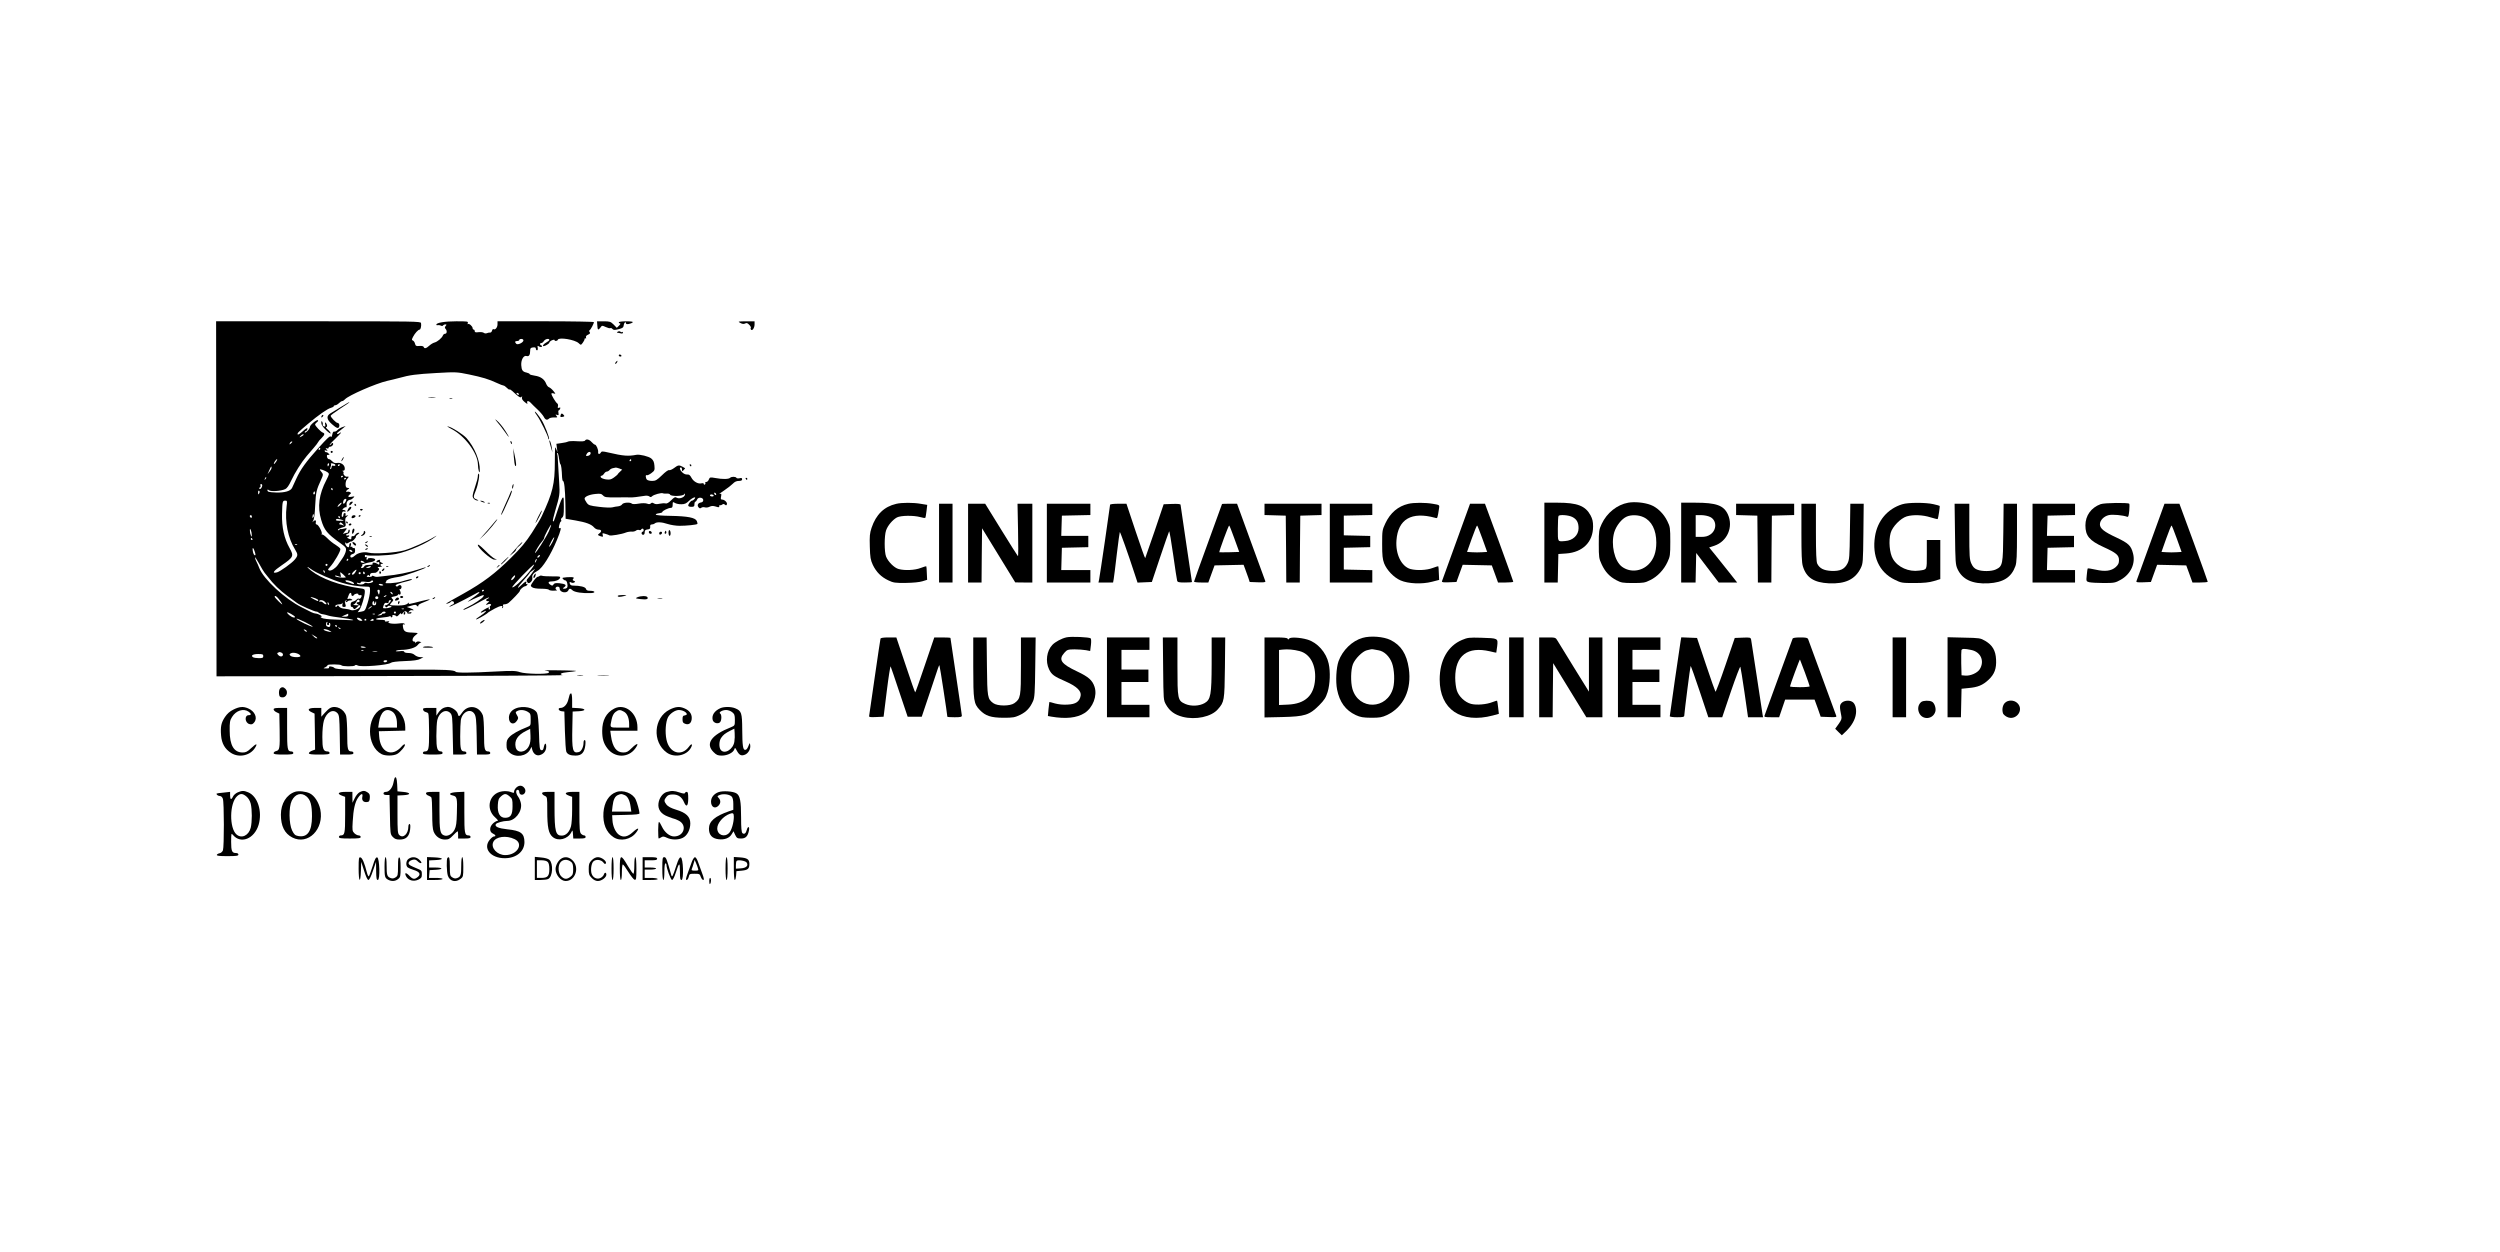 <?xml version="1.0" standalone="no"?>
<!DOCTYPE svg PUBLIC "-//W3C//DTD SVG 20010904//EN"
 "http://www.w3.org/TR/2001/REC-SVG-20010904/DTD/svg10.dtd">
<svg version="1.0" xmlns="http://www.w3.org/2000/svg"
 width="2412pt" height="1208pt" viewBox="0 0 2412 1208"
 preserveAspectRatio="xMidYMid meet">

<g transform="translate(0,1208) scale(0.1,-0.1)"
fill="#000000" stroke="none">
<path d="M2087 7268 l2 -1713 993 1 c1547 2 2365 6 2346 11 -37 9 -15 22 50
28 75 7 99 13 62 14 -79 4 -301 6 -285 3 39 -6 49 -12 38 -23 -16 -16 -224
-12 -277 6 -41 14 -72 15 -239 6 -235 -13 -374 -14 -381 -2 -11 17 -109 22
-398 20 -598 -4 -755 -1 -772 17 -16 16 -61 20 -51 4 4 -6 -7 -10 -27 -9 -31
0 -32 1 -10 11 12 6 22 15 22 20 0 11 127 10 134 -1 8 -12 124 -13 131 -1 4 7
13 6 27 -1 31 -17 293 4 318 26 10 8 57 14 135 17 86 3 128 9 150 21 l30 16
-31 1 c-16 0 -40 9 -52 20 -14 13 -35 20 -62 20 -23 0 -40 5 -40 11 0 8 -15
10 -46 6 -29 -3 -41 -1 -33 4 8 5 31 9 51 9 68 0 137 20 157 46 10 13 25 24
32 25 8 1 3 4 -11 8 -17 5 -29 2 -38 -8 -8 -9 -11 -10 -7 -3 4 7 0 12 -9 12
-25 0 -19 36 9 58 14 11 25 21 25 23 0 2 -25 5 -55 6 -64 1 -81 12 -87 54 -4
22 -1 29 9 25 8 -4 11 -1 7 5 -4 7 -24 8 -55 4 -59 -8 -119 2 -98 17 10 7 5 8
-14 3 -19 -4 -26 -2 -22 5 4 6 -13 10 -47 10 -66 1 -46 17 28 23 28 2 56 7 62
11 7 4 12 2 12 -4 0 -6 5 -8 10 -5 6 4 8 10 6 14 -8 12 28 9 36 -3 4 -6 15 -2
27 13 14 16 21 19 21 10 0 -9 7 -6 18 8 11 15 22 20 30 14 8 -4 13 -11 13 -15
-1 -3 1 -6 4 -6 3 0 12 0 20 0 8 0 15 4 15 10 0 5 -8 6 -17 3 -16 -6 -16 -5
-5 10 8 8 20 13 28 10 8 -3 14 -2 14 1 0 4 -15 12 -32 18 l-33 12 45 13 c29 9
46 10 48 3 2 -5 8 -10 13 -10 6 0 8 4 5 9 -3 5 21 19 54 31 34 13 59 25 57 27
-3 2 -38 -5 -78 -15 -127 -33 -131 -34 -123 -20 4 7 -2 5 -13 -5 -15 -13 -39
-18 -92 -19 -39 0 -74 2 -77 5 -3 3 4 15 15 26 18 18 19 22 5 35 -13 13 -10
16 21 22 19 3 35 10 35 16 0 5 4 7 9 3 16 -9 23 13 10 36 -6 12 -7 19 -1 15 5
-3 12 3 15 13 6 23 -15 35 -32 18 -8 -8 -14 -8 -22 0 -11 11 25 25 124 49 15
3 29 10 32 14 5 8 -33 0 -102 -21 -49 -15 -172 -23 -153 -10 8 6 11 11 5 11
-5 0 0 6 11 14 18 13 49 21 114 31 49 7 265 83 258 91 -2 2 -35 -8 -74 -21
-76 -26 -216 -54 -309 -61 -33 -3 -69 -7 -79 -9 -11 -2 -28 0 -38 6 -10 5 -18
6 -18 2 0 -5 -13 -9 -29 -9 -23 -1 -27 1 -18 11 9 9 14 10 19 1 5 -7 8 -5 8 7
0 10 8 18 20 19 11 0 26 1 33 2 6 1 18 9 26 20 12 15 12 19 0 27 -10 6 -5 9
16 10 17 0 24 3 18 6 -19 7 -16 23 5 24 13 0 11 3 -6 10 -13 5 -20 14 -16 20
4 7 0 10 -11 7 -10 -1 -20 -9 -23 -16 -2 -7 2 -10 12 -6 11 4 16 1 16 -11 0
-16 -2 -16 -22 -3 -24 15 -52 13 -42 -3 3 -5 -13 -9 -36 -9 -27 0 -43 -5 -46
-15 -4 -8 -13 -15 -21 -15 -13 0 -13 3 -3 15 7 8 9 15 4 16 -14 1 47 20 81 25
31 4 53 20 42 30 -11 11 -67 14 -67 4 0 -6 -4 -10 -10 -10 -5 0 -6 7 -3 17 4
11 3 14 -5 9 -7 -4 -12 -1 -12 9 0 9 4 13 10 10 20 -12 207 -6 290 10 119 23
309 107 385 170 11 9 4 7 -15 -5 -70 -43 -217 -109 -290 -130 -82 -23 -289
-37 -344 -22 -43 11 -102 -1 -129 -26 -27 -25 -47 -28 -47 -7 0 8 10 17 23 20
18 5 23 13 23 35 0 19 -4 26 -13 23 -7 -3 -13 0 -13 7 0 6 -5 8 -11 4 -8 -4
-9 0 -4 15 4 12 2 21 -4 21 -6 0 -11 -9 -11 -20 0 -11 -4 -20 -8 -20 -14 0
-32 23 -31 39 0 10 2 12 6 4 3 -9 11 -9 29 3 13 9 24 13 24 10 0 -4 11 4 24
16 13 13 22 26 20 30 -3 4 6 14 18 22 18 13 19 16 5 16 -9 0 -22 -9 -29 -19
-6 -10 -18 -17 -25 -14 -8 3 -13 -2 -13 -15 0 -18 -3 -19 -25 -9 -17 8 -20 13
-10 15 8 2 15 7 15 12 0 5 -7 7 -15 4 -8 -4 -15 -1 -15 5 0 6 6 11 14 11 7 0
16 9 19 20 3 11 1 20 -4 20 -5 0 -9 -7 -9 -15 0 -8 -4 -15 -9 -15 -5 0 -18 -3
-28 -7 -17 -6 -17 -5 -2 13 32 38 31 43 -1 34 -16 -5 -30 -6 -30 -3 0 3 -7 0
-15 -7 -10 -8 -15 -9 -15 -2 0 6 18 16 39 22 39 10 39 11 34 51 -5 31 -2 43
13 55 18 15 18 15 0 10 -13 -5 -17 -2 -12 9 3 9 0 15 -8 15 -8 0 -13 -7 -12
-16 0 -9 -4 -19 -10 -21 -7 -2 -9 8 -6 26 3 23 8 29 23 26 11 -2 17 0 14 6 -4
5 -13 9 -21 9 -14 0 -14 2 0 16 9 8 20 13 25 10 4 -3 7 8 5 24 -3 27 12 47 39
49 4 0 15 8 25 17 16 17 15 17 -16 11 -35 -7 -41 3 -16 24 14 11 14 13 0 21
-9 5 -21 6 -26 3 -6 -3 -10 -2 -10 4 0 5 8 15 18 20 17 10 15 12 -10 15 -20 2
-18 66 3 87 18 18 16 24 -5 20 -14 -3 -37 22 -32 35 3 7 0 15 -7 18 -7 2 -5 5
5 5 12 1 16 8 14 27 -4 32 -40 55 -76 47 -18 -3 -31 2 -44 16 -11 12 -25 21
-31 21 -13 0 -23 17 -21 35 0 5 8 8 15 7 12 -3 13 -1 2 12 -7 8 -18 14 -23 13
-6 -1 -13 4 -15 11 -3 8 1 10 14 5 16 -6 16 -5 4 10 -12 15 -12 17 3 11 9 -3
16 -1 16 5 0 6 6 11 14 11 19 0 40 26 26 35 -5 3 -10 2 -10 -3 0 -6 -8 -13
-17 -16 -10 -3 10 21 45 54 34 33 62 62 62 66 0 4 -7 1 -15 -6 -9 -7 -18 -10
-22 -6 -4 3 2 13 13 20 10 8 30 23 44 35 l25 21 -32 -11 c-17 -6 -39 -19 -48
-29 -9 -10 -23 -16 -30 -14 -8 3 -15 -7 -19 -28 -5 -23 -9 -29 -15 -20 -6 10
-39 -21 -117 -108 -123 -137 -173 -206 -216 -300 -16 -36 -35 -75 -40 -87 -15
-31 -70 -47 -152 -45 -73 3 -86 6 -86 24 0 6 6 6 15 -2 18 -15 117 -8 157 11
16 7 36 35 57 81 34 74 100 179 150 238 17 19 47 55 68 79 21 24 40 49 42 55
2 6 17 24 33 39 32 33 35 45 11 54 -19 7 -72 64 -73 77 0 5 8 15 17 22 10 7
15 15 11 19 -10 11 -78 -45 -78 -64 0 -10 -11 -28 -25 -41 -14 -13 -25 -18
-25 -12 0 7 4 12 9 12 5 0 11 7 15 15 9 24 -8 17 -49 -21 -22 -20 -41 -31 -43
-25 -4 13 0 17 99 101 102 86 189 147 222 155 15 4 27 11 27 16 0 5 7 9 15 9
8 0 24 9 35 20 11 11 25 20 31 20 7 0 19 8 28 18 34 37 297 152 406 177 33 7
85 20 115 28 103 29 165 37 360 48 191 11 198 10 315 -14 129 -27 190 -45 271
-83 28 -13 56 -24 62 -24 6 0 20 -10 32 -22 11 -12 22 -19 26 -16 3 3 15 -4
28 -16 60 -57 78 -68 88 -55 7 10 8 9 4 -6 -3 -14 5 -27 27 -45 24 -19 29 -21
24 -7 -8 23 14 22 34 0 9 -10 37 -38 63 -62 26 -24 54 -57 62 -72 15 -31 33
-36 52 -17 6 6 28 11 48 10 32 -1 35 0 23 15 -12 15 -12 16 5 10 15 -6 18 -3
14 18 -3 14 -2 25 2 25 4 0 11 7 14 16 5 12 2 15 -10 10 -13 -5 -15 -2 -11 14
3 11 0 23 -7 28 -14 8 -56 78 -56 93 0 6 9 7 22 3 21 -6 21 -6 -3 24 -13 16
-32 32 -41 35 -10 3 -22 18 -28 33 -17 45 -54 71 -109 79 -28 4 -51 11 -51 15
0 5 -13 11 -29 15 -39 8 -49 23 -52 72 -3 51 23 97 51 88 23 -7 35 10 35 50 0
25 4 30 28 33 19 2 27 -1 27 -12 0 -9 5 -16 11 -16 7 0 9 10 7 24 -4 21 -3 23
13 13 10 -6 22 -7 26 -3 4 5 2 11 -4 13 -17 6 -17 23 0 23 7 0 18 9 25 20 12
20 52 28 52 10 0 -5 -13 -16 -30 -25 -25 -13 -41 -35 -25 -35 14 0 55 25 55
34 0 6 11 16 25 23 14 6 25 7 25 2 0 -13 28 -11 32 3 9 27 165 1 201 -33 21
-20 22 -20 39 3 10 13 18 29 18 36 0 7 4 10 10 7 6 -3 7 1 4 9 -4 10 3 20 20
27 19 9 23 15 15 25 -6 8 -7 14 0 18 11 7 41 64 41 78 0 4 -209 8 -465 8
l-465 0 0 -29 c0 -30 -22 -57 -38 -47 -6 3 -12 -3 -15 -15 -3 -11 -11 -19 -19
-18 -7 1 -21 -1 -31 -6 -10 -4 -23 -2 -30 4 -8 6 -30 8 -50 6 -28 -4 -37 -1
-37 10 0 8 -4 15 -10 15 -5 0 -10 6 -10 13 0 19 -35 49 -45 40 -4 -5 -5 0 -2
10 6 16 -3 17 -110 17 -112 0 -193 -14 -193 -32 0 -6 6 -8 13 -5 6 2 20 0 29
-4 10 -6 19 -5 23 1 3 5 13 10 22 10 13 0 13 -3 3 -15 -10 -12 -10 -19 -2 -27
17 -17 15 -48 -3 -48 -9 0 -19 -8 -22 -17 -9 -24 -53 -61 -81 -68 -13 -3 -36
-17 -50 -30 -29 -27 -48 -32 -54 -13 -3 8 -18 12 -41 10 -32 -3 -37 0 -43 22
-3 13 -12 27 -20 30 -13 5 -12 10 1 36 18 35 50 70 64 70 10 0 18 38 13 63 -3
16 -59 17 -990 17 l-987 0 2 -1712z m2963 1528 c0 -21 -55 -47 -69 -33 -17 17
-13 27 9 27 11 0 20 5 20 10 0 6 9 10 20 10 11 0 20 -6 20 -14z m-45 -516 c3
-5 2 -10 -4 -10 -5 0 -13 5 -16 10 -3 6 -2 10 4 10 5 0 13 -4 16 -10z m-2075
-395 c0 -2 -10 -10 -22 -16 -21 -11 -22 -11 -9 4 13 16 31 23 31 12z m-110
-69 c0 -2 -7 -9 -15 -16 -13 -11 -14 -10 -9 4 5 14 24 23 24 12z m270 -66 c0
-5 -5 -10 -11 -10 -5 0 -7 5 -4 10 3 6 8 10 11 10 2 0 4 -4 4 -10z m-426 -125
c-9 -14 -19 -24 -21 -21 -6 6 20 46 30 46 4 0 0 -11 -9 -25z m510 -30 c-4 -8
-8 -15 -10 -15 -2 0 -4 7 -4 15 0 8 4 15 10 15 5 0 7 -7 4 -15z m50 9 c9 -3
14 -10 11 -15 -3 -4 -12 -6 -20 -2 -9 3 -15 -1 -15 -10 0 -9 -4 -19 -10 -22
-7 -4 -7 2 -1 18 6 14 7 28 4 31 -8 8 11 8 31 0z m56 -8 c0 -3 -4 -8 -10 -11
-5 -3 -10 -1 -10 4 0 6 5 11 10 11 6 0 10 -2 10 -4z m-660 -30 c0 -8 -9 -24
-20 -37 l-19 -24 17 38 c17 40 22 45 22 23z m544 -45 c14 -12 12 -19 -14 -70
-73 -139 -89 -261 -51 -387 29 -98 57 -133 180 -221 59 -43 63 -48 58 -79 -3
-17 -18 -50 -34 -72 -15 -22 -35 -50 -43 -62 -23 -33 -66 -61 -85 -54 -14 6
-13 10 8 33 40 42 107 159 101 175 -3 9 -25 26 -47 40 -23 13 -60 43 -81 65
-22 22 -44 37 -49 34 -6 -3 -7 -1 -3 5 9 14 -32 92 -49 92 -8 0 -11 8 -8 20 6
23 -6 26 -27 8 -11 -11 -11 -10 0 6 10 13 17 60 21 150 7 130 10 146 60 255
17 37 18 45 6 60 -29 34 -28 39 7 27 19 -6 41 -18 50 -25z m146 -35 c0 -3 -4
-8 -10 -11 -5 -3 -10 -1 -10 4 0 6 5 11 10 11 6 0 10 -2 10 -4z m-749 -29
c-10 -9 -11 -8 -5 6 3 10 9 15 12 12 3 -3 0 -11 -7 -18z m779 9 c0 -3 -4 -8
-10 -11 -5 -3 -10 -1 -10 4 0 6 5 11 10 11 6 0 10 -2 10 -4z m-810 -68 c0 -21
-18 -43 -27 -34 -4 5 -3 11 4 13 7 2 9 11 6 19 -3 8 0 14 6 14 6 0 11 -6 11
-12z m680 -38 c0 -5 -2 -10 -4 -10 -3 0 -8 5 -11 10 -3 6 -1 10 4 10 6 0 11
-4 11 -10z m-707 -35 c-7 -21 -13 -19 -13 6 0 11 4 18 10 14 5 -3 7 -12 3 -20z
m533 -12 c-10 -10 -19 5 -10 18 6 11 8 11 12 0 2 -7 1 -15 -2 -18z m300 -70
c-17 -36 -35 -28 -21 10 3 7 12 14 19 14 10 0 10 -6 2 -24z m-571 -50 c-18
-148 13 -305 82 -415 29 -47 29 -59 -3 -97 -29 -35 -141 -115 -171 -123 -54
-14 -36 13 45 68 115 79 119 89 76 166 -52 92 -76 201 -73 328 3 123 5 130 31
130 19 0 20 -4 13 -57z m520 17 c-10 -11 -22 -20 -26 -20 -5 0 -1 9 8 20 10
11 22 20 27 20 5 0 1 -9 -9 -20z m-263 -122 c-7 -7 -10 -5 -7 8 5 29 6 30 12
16 3 -8 1 -18 -5 -24z m-592 6 c0 -8 -4 -12 -10 -9 -5 3 -10 10 -10 16 0 5 5
9 10 9 6 0 10 -7 10 -16z m850 -4 c0 -5 -2 -10 -4 -10 -3 0 -8 5 -11 10 -3 6
-1 10 4 10 6 0 11 -4 11 -10z m36 -33 c2 -1 -15 -3 -36 -2 -38 0 -47 5 -34 17
5 6 62 -7 70 -15z m-8 -34 c16 -16 16 -16 -1 -10 -10 4 -23 7 -28 7 -6 0 -7 5
-4 10 9 14 14 13 33 -7z m-879 -103 c0 -23 -1 -23 -9 -5 -5 11 -9 31 -9 45 0
23 1 23 9 5 5 -11 9 -31 9 -45z m6 -40 c3 -5 1 -10 -4 -10 -6 0 -11 5 -11 10
0 6 2 10 4 10 3 0 8 -4 11 -10z m432 -56 c-3 -3 -12 -4 -19 -1 -8 3 -5 6 6 6
11 1 17 -2 13 -5z m-407 -73 c7 -24 6 -31 -3 -28 -7 2 -15 20 -18 41 -7 43 7
35 21 -13z m940 8 c0 -4 -7 -6 -15 -3 -8 4 -15 10 -15 15 0 4 7 6 15 3 8 -4
15 -10 15 -15z m-847 -205 c6 -7 21 -26 32 -40 50 -67 116 -131 190 -185 44
-32 85 -62 90 -66 28 -22 175 -87 189 -84 4 1 15 -4 23 -11 8 -7 27 -14 42
-15 14 -2 37 -8 51 -13 14 -5 71 -14 128 -21 102 -12 150 -28 69 -22 -23 1
-87 4 -142 6 -55 1 -109 8 -120 15 -14 8 -16 12 -5 12 20 1 -29 29 -52 30 -9
0 -29 6 -45 14 -15 8 -57 29 -93 47 -161 80 -369 273 -409 380 -7 19 -19 46
-27 61 -8 14 -14 32 -14 40 0 7 18 -20 40 -60 22 -41 46 -80 53 -88z m807 126
c0 -5 -5 -10 -11 -10 -5 0 -7 5 -4 10 3 6 8 10 11 10 2 0 4 -4 4 -10z m150
-20 c12 -8 11 -10 -7 -10 -13 0 -23 5 -23 10 0 13 11 13 30 0z m-350 -30 c0
-5 -4 -10 -10 -10 -5 0 -10 5 -10 10 0 6 5 10 10 10 6 0 10 -4 10 -10z m415
-20 c-3 -5 -16 -10 -28 -9 -21 0 -21 1 -2 9 28 12 37 12 30 0z m-571 -23 c46
-34 200 -102 296 -130 79 -24 158 -36 238 -37 31 0 32 -1 32 -42 0 -24 -11
-77 -24 -118 -23 -72 -25 -75 -60 -81 l-35 -6 19 27 c20 28 50 132 50 173 0
23 -5 26 -52 32 -189 26 -367 91 -467 170 -48 39 -46 48 3 12z m422 -32 c-9
-14 -22 -23 -27 -19 -7 4 -2 15 12 29 30 28 37 23 15 -10z m-292 9 c3 -8 2
-12 -4 -9 -6 3 -10 10 -10 16 0 14 7 11 14 -7z m386 -15 c0 -5 -4 -9 -8 -9 -5
0 -9 7 -9 15 0 8 4 12 9 9 4 -3 8 -9 8 -15z m-206 -14 c15 -14 25 -26 22 -26
-34 -8 -114 6 -103 17 2 3 17 0 32 -6 26 -10 27 -9 21 15 -8 31 -6 31 28 0z
m166 15 c0 -5 -4 -10 -10 -10 -5 0 -10 5 -10 10 0 6 5 10 10 10 6 0 10 -4 10
-10z m-100 -4 c0 -3 -4 -8 -10 -11 -5 -3 -10 -1 -10 4 0 6 5 11 10 11 6 0 10
-2 10 -4z m34 -92 c5 -13 -3 -12 -44 4 -8 3 -19 6 -24 6 -5 1 -11 6 -13 12 -5
16 75 -6 81 -22z m186 17 c0 -12 -44 -23 -63 -15 -8 3 -18 1 -22 -5 -8 -14
-62 -14 -71 0 -4 8 0 9 15 4 13 -4 21 -2 21 6 0 8 13 10 45 6 25 -4 47 -2 50
3 8 12 25 13 25 1z m96 -34 c4 -4 -2 -7 -14 -7 -11 0 -24 5 -27 10 -7 11 30 8
41 -3z m-34 -74 c-5 -25 -6 -25 -13 -8 -11 29 -10 35 5 35 9 0 12 -8 8 -27z
m123 -4 c11 -16 1 -19 -13 -3 -7 8 -8 14 -3 14 5 0 13 -5 16 -11z m-395 -14
c0 -16 16 -20 24 -6 9 14 46 20 43 7 -1 -6 6 -10 16 -8 19 3 21 -6 8 -27 -5
-7 -13 -11 -19 -7 -5 3 -15 0 -21 -8 -7 -8 -22 -17 -35 -20 -17 -4 -23 -13
-23 -31 0 -13 3 -22 8 -20 4 3 12 -2 17 -11 9 -16 12 -15 33 4 l23 22 -35 1
c-19 1 -27 3 -18 6 9 2 21 15 28 29 6 14 16 22 21 19 15 -9 12 -25 -5 -25 -22
0 -18 -15 6 -26 20 -9 21 -11 5 -27 -22 -21 -61 -31 -83 -22 -10 5 -36 10 -58
12 -23 1 -45 10 -53 20 -10 15 -14 15 -21 4 -5 -8 -11 -9 -15 -3 -7 11 15 22
44 22 10 0 21 6 24 13 3 6 3 1 0 -13 -4 -21 -1 -26 15 -26 16 0 20 5 15 21
-10 33 -10 37 6 42 13 4 13 3 0 -6 -8 -6 -10 -11 -4 -11 6 0 14 3 18 8 7 7 11
8 39 11 9 1 8 4 -2 10 -8 5 -21 7 -29 3 -10 -3 -13 -1 -8 9 3 8 9 22 12 32 8
21 24 23 24 2z m335 -15 c-3 -5 -12 -10 -18 -10 -7 0 -6 4 3 10 19 12 23 12
15 0z m-1033 -32 c42 -57 42 -64 -1 -23 -22 21 -41 43 -41 47 0 17 19 6 42
-24z m958 15 c0 -7 -7 -13 -15 -13 -8 0 -15 6 -15 13 0 8 7 14 15 14 8 0 15
-6 15 -14z m-611 -4 c17 -6 31 -15 31 -20 0 -12 0 -12 -45 11 -43 22 -36 26
14 9z m95 -35 c9 -8 16 -17 16 -20 0 -9 -20 -3 -34 12 -9 8 -20 12 -26 9 -5
-3 -10 -1 -10 4 0 17 37 13 54 -5z m624 -9 c-12 -14 -28 -25 -37 -25 -12 0
-12 -3 -3 -12 10 -10 14 -10 21 0 4 8 15 10 26 6 18 -7 18 -8 -1 -15 -10 -4
-31 -8 -46 -8 -25 -1 -26 1 -17 28 8 22 15 28 30 24 13 -4 19 0 19 11 0 9 7
16 15 16 11 0 10 -6 -7 -25z m-147 -2 c0 -15 2 -15 9 2 8 19 9 19 9 -2 1 -16
-5 -23 -18 -23 -14 0 -19 6 -18 20 2 25 17 27 18 3z m-437 -9 c3 -8 2 -12 -4
-9 -6 3 -10 10 -10 16 0 14 7 11 14 -7z m415 -27 c-2 -1 -13 -9 -24 -17 -19
-14 -19 -14 -6 3 7 9 18 17 24 17 6 0 8 -1 6 -3z m308 -23 c-3 -3 -12 -4 -19
-1 -8 3 -5 6 6 6 11 1 17 -2 13 -5z m-1051 -75 c3 -5 -4 -8 -15 -6 -21 3 -61
35 -61 48 0 9 67 -28 76 -42z m874 41 c0 -5 -9 -10 -21 -10 -11 0 -18 -4 -15
-8 2 -4 -7 -8 -22 -9 -25 -2 -25 -1 -6 7 12 5 25 13 29 19 8 14 35 14 35 1z
m100 0 c0 -5 -4 -10 -10 -10 -5 0 -10 5 -10 10 0 6 5 10 10 10 6 0 10 -4 10
-10z m-460 -25 c0 -10 -10 -15 -32 -15 l-33 1 30 14 c17 7 31 14 33 14 1 1 2
-6 2 -14z m257 9 c-3 -3 -12 -4 -19 -1 -8 3 -5 6 6 6 11 1 17 -2 13 -5z m-600
-120 c-7 -8 -157 65 -157 76 0 5 36 -9 81 -31 44 -22 79 -43 76 -45z m469 71
c14 -13 13 -15 -4 -15 -11 0 -25 7 -32 15 -10 12 -9 15 4 15 10 0 24 -7 32
-15z m48 -3 c3 -5 -1 -9 -9 -9 -8 0 -12 4 -9 9 3 4 7 8 9 8 2 0 6 -4 9 -8z
m71 -2 c3 -6 -4 -10 -17 -10 -18 0 -20 2 -8 10 19 12 18 12 25 0z m-449 -35
c-3 -9 0 -15 10 -15 8 0 12 5 9 10 -3 6 -2 10 4 10 5 0 9 -9 8 -20 -1 -21 -13
-25 -35 -12 -11 8 -7 42 5 42 3 0 3 -7 -1 -15z m94 -25 c0 -5 -2 -10 -4 -10
-3 0 -8 5 -11 10 -3 6 -1 10 4 10 6 0 11 -4 11 -10z m35 -28 c-3 -3 -11 0 -18
7 -9 10 -8 11 6 5 10 -3 15 -9 12 -12z m-325 -24 c0 -6 -6 -5 -15 2 -8 7 -15
14 -15 16 0 2 7 1 15 -2 8 -4 15 -11 15 -16z m220 6 c25 -15 25 -15 -10 -8
-40 7 -65 24 -34 24 10 -1 30 -7 44 -16z m-121 -73 c-6 -2 -21 6 -33 19 l-21
21 32 -18 c18 -10 28 -20 22 -22z m471 -87 c0 -2 -11 -4 -25 -4 -14 0 -25 4
-25 9 0 4 11 6 25 3 14 -2 25 -6 25 -8z m-23 -30 c-3 -3 -12 -4 -19 -1 -8 3
-5 6 6 6 11 1 17 -2 13 -5z m131 -11 c-10 -2 -28 -2 -40 0 -13 2 -5 4 17 4 22
1 32 -1 23 -4z m-924 -9 c9 -3 16 -12 16 -19 0 -22 -27 -25 -45 -5 -13 14 -13
19 -3 23 7 3 14 6 15 6 1 1 8 -2 17 -5z m184 -32 c6 -18 -83 -16 -98 3 -10 12
-8 16 11 24 27 10 80 -7 87 -27z m-358 -2 c0 -17 -7 -20 -42 -20 -24 0 -49 4
-57 9 -25 16 -1 31 50 31 42 0 49 -3 49 -20z m1195 -50 c-3 -5 -13 -10 -21
-10 -8 0 -14 5 -14 10 0 6 9 10 21 10 11 0 17 -4 14 -10z"/>
<path d="M5763 8940 c2 -45 9 -49 31 -19 14 20 15 20 50 4 19 -9 39 -14 44
-11 6 3 15 0 21 -8 10 -11 20 -12 59 -2 40 10 47 16 50 39 3 26 22 39 22 16 0
-13 49 -4 65 12 5 5 -19 9 -63 9 -41 0 -72 -4 -72 -10 0 -5 6 -10 12 -10 7 0
3 -10 -9 -21 l-22 -22 -31 32 c-29 28 -37 31 -96 31 l-64 0 3 -40z"/>
<path d="M7143 8964 c19 -10 32 -12 46 -5 14 8 23 5 40 -13 12 -12 18 -25 15
-29 -3 -3 -3 -11 1 -16 11 -19 35 15 35 48 l0 31 -82 0 c-79 -1 -82 -1 -55
-16z"/>
<path d="M5960 8880 c-8 -6 -10 -10 -5 -10 6 0 20 -3 33 -6 14 -4 22 -2 22 7
0 7 -3 9 -7 6 -3 -4 -11 -3 -17 3 -7 5 -17 5 -26 0z"/>
<path d="M5970 8650 c0 -5 7 -10 16 -10 8 0 12 5 9 10 -3 6 -10 10 -16 10 -5
0 -9 -4 -9 -10z"/>
<path d="M5940 8585 c-7 -9 -8 -15 -2 -15 5 0 12 7 16 15 3 8 4 15 2 15 -2 0
-9 -7 -16 -15z"/>
<path d="M4138 8243 c18 -2 45 -2 60 0 15 2 0 4 -33 4 -33 0 -45 -2 -27 -4z"/>
<path d="M4338 8233 c6 -2 18 -2 25 0 6 3 1 5 -13 5 -14 0 -19 -2 -12 -5z"/>
<path d="M3290 8154 c-41 -24 -87 -53 -102 -62 -42 -26 -37 -59 14 -104 45
-40 63 -46 70 -25 7 17 -2 37 -16 37 -14 0 -66 54 -66 69 0 4 41 35 90 67 78
50 98 65 88 64 -2 0 -37 -21 -78 -46z"/>
<path d="M5160 8107 c0 -5 11 -23 24 -40 28 -38 106 -197 106 -217 0 -7 3 -10
7 -7 8 9 -44 142 -73 187 -31 48 -64 87 -64 77z"/>
<path d="M5408 8072 c-4 -15 -1 -18 19 -14 19 3 21 7 12 18 -16 19 -26 18 -31
-4z"/>
<path d="M3107 8073 c-4 -3 -7 -11 -7 -17 0 -6 5 -5 12 2 6 6 9 14 7 17 -3 3
-9 2 -12 -2z"/>
<path d="M4796 8010 c18 -19 50 -62 73 -94 46 -67 55 -69 13 -3 -32 52 -70 96
-97 117 -11 8 -6 -1 11 -20z"/>
<path d="M3100 8000 c0 -17 15 -40 45 -69 25 -24 45 -38 45 -32 0 7 -12 23
-27 36 -16 13 -23 25 -16 25 13 0 11 26 -4 41 -7 7 -9 3 -6 -15 4 -21 2 -25
-11 -20 -10 4 -15 12 -12 19 2 6 0 18 -5 26 -6 10 -9 7 -9 -11z"/>
<path d="M4356 7941 c128 -65 253 -233 255 -341 1 -52 17 -104 18 -59 3 95
-51 225 -128 312 -33 36 -138 104 -176 112 -19 5 -7 -4 31 -24z"/>
<path d="M5644 7829 c-4 -7 -32 -9 -77 -6 -39 3 -78 1 -86 -3 -9 -5 -38 -12
-65 -15 l-48 -7 5 -41 6 -42 -13 34 c-11 31 -12 16 -13 -125 0 -214 -20 -297
-126 -524 -11 -25 -54 -97 -95 -160 -57 -88 -104 -145 -201 -241 -153 -152
-270 -240 -461 -347 -179 -100 -182 -102 -152 -95 12 3 25 9 28 14 9 15 34 10
34 -6 0 -8 -4 -15 -8 -15 -5 0 -17 -7 -28 -15 -16 -14 -14 -14 16 0 61 28 194
97 228 117 50 30 50 14 0 -21 -23 -17 -52 -37 -63 -46 -18 -15 -18 -15 10 -1
31 17 124 56 131 56 2 0 1 -6 -2 -14 -7 -17 -93 -75 -151 -102 -23 -10 -43
-22 -43 -27 0 -8 78 30 179 87 35 20 66 34 69 31 3 -2 -3 -7 -12 -11 -21 -8
-21 -24 2 -24 16 -1 16 -1 0 -14 -24 -18 -23 -29 1 -16 20 10 40 -3 22 -15 -6
-3 -8 -12 -4 -20 3 -8 0 -15 -7 -15 -6 0 -8 5 -5 10 10 16 -7 11 -50 -15 -38
-24 -34 -36 5 -15 41 22 9 -15 -37 -43 -25 -15 -43 -30 -40 -33 5 -5 107 53
117 67 3 3 31 20 64 38 55 29 85 33 70 9 -4 -7 -2 -8 4 -4 6 4 9 13 5 21 -3
10 2 15 16 15 12 0 28 6 37 13 37 31 109 107 109 115 0 13 34 44 52 46 9 2 19
9 21 16 3 7 0 10 -7 6 -7 -5 -9 -1 -5 8 10 25 -7 19 -43 -16 -56 -55 -44 -26
17 42 33 36 60 68 60 71 0 4 12 15 27 24 l26 18 -24 -34 c-13 -19 -31 -43 -41
-53 -21 -23 -21 -26 -8 -46 13 -21 53 17 46 45 -6 25 10 47 50 68 47 24 127
152 188 299 37 89 45 125 25 112 -8 -4 -9 4 -4 27 4 19 11 36 16 37 5 2 6 9 3
14 -4 6 -1 16 7 22 16 12 19 28 19 106 0 83 -1 90 -8 90 -9 0 -24 -36 -58
-140 -31 -94 -32 -96 -39 -88 -4 3 6 46 20 94 46 157 47 164 40 279 -4 61 -9
145 -11 187 -1 43 -5 82 -9 88 -3 5 -2 10 3 10 5 0 12 -23 15 -52 4 -28 10
-54 14 -57 7 -6 13 -48 16 -128 1 -18 5 -33 8 -33 13 0 21 -78 24 -220 l2
-145 94 -16 c104 -18 155 -37 181 -68 10 -12 29 -21 43 -21 29 0 33 -17 8 -36
-20 -14 -18 -18 15 -29 21 -6 23 -4 17 13 -5 19 -3 20 24 12 17 -5 35 -11 40
-15 12 -7 121 11 159 27 15 6 40 10 55 9 15 -2 34 3 42 9 8 7 21 10 30 7 8 -4
17 -2 20 3 9 15 25 12 25 -5 0 -8 -4 -15 -10 -15 -5 0 -10 -7 -10 -15 0 -8 7
-15 15 -15 9 0 15 9 15 24 0 19 6 25 28 28 21 2 27 8 25 26 -2 15 3 22 15 22
10 0 22 4 28 9 17 17 68 15 124 -4 31 -10 82 -18 115 -18 70 0 166 10 173 18
3 3 0 15 -5 28 -15 33 -88 47 -256 50 -81 1 -138 6 -140 12 -1 6 13 11 31 13
17 2 32 7 32 12 0 11 58 40 82 40 13 0 18 8 18 30 0 29 1 30 23 17 12 -7 40
-13 62 -12 31 0 47 8 73 33 34 33 77 47 52 17 -7 -8 -17 -15 -23 -15 -12 0
-36 -31 -37 -47 0 -8 12 -13 30 -13 25 0 30 4 30 25 0 14 4 25 9 25 5 0 12 9
16 19 8 28 60 24 60 -4 0 -13 -8 -21 -23 -23 -28 -4 -39 -27 -22 -47 9 -11 16
-12 26 -4 7 6 23 8 35 4 12 -4 32 -1 45 6 18 9 33 10 59 2 30 -10 35 -9 35 5
0 8 3 12 7 9 3 -4 12 -2 20 4 9 9 17 8 27 0 10 -9 15 -8 19 3 7 17 -23 46 -46
46 -13 0 -15 6 -10 30 5 26 3 30 -13 24 -11 -3 8 12 41 33 33 22 71 52 85 66
17 18 35 27 58 27 23 0 32 5 32 16 0 12 -6 15 -24 10 -14 -3 -28 -2 -31 4 -8
13 -48 13 -61 0 -14 -14 -74 -15 -142 -2 -51 9 -54 8 -63 -14 -4 -13 -16 -24
-24 -24 -9 0 -14 -4 -10 -9 3 -5 1 -12 -5 -16 -5 -3 -10 -1 -10 6 0 7 -8 9
-21 6 -32 -9 -78 16 -98 54 -14 26 -24 33 -41 31 -13 -2 -32 6 -46 19 -25 23
-32 49 -14 49 6 0 10 -9 10 -21 0 -19 1 -19 16 -4 9 9 15 17 13 18 -2 1 -14 8
-26 15 -32 17 -42 15 -80 -14 -19 -14 -40 -23 -48 -20 -8 3 -37 -18 -69 -50
-48 -46 -61 -54 -94 -54 -21 0 -43 5 -50 12 -14 14 -16 52 -2 43 5 -3 25 6 44
20 32 24 34 29 30 73 -3 36 -11 52 -31 69 -25 20 -110 41 -143 35 -77 -15
-125 -12 -270 22 -56 13 -66 13 -73 0 -11 -20 -29 -18 -26 4 3 23 -18 72 -31
72 -5 0 -20 11 -32 25 -23 26 -52 33 -64 14z m54 -126 c-2 -10 -14 -19 -26
-21 -21 -3 -22 -1 -12 17 13 26 43 28 38 4z m392 -63 c0 -5 -5 -10 -11 -10 -5
0 -7 5 -4 10 3 6 8 10 11 10 2 0 4 -4 4 -10z m-114 -80 l27 -11 -20 -19 c-12
-10 -23 -23 -24 -27 -2 -4 -19 -18 -37 -31 -27 -19 -40 -22 -77 -17 -24 4 -46
13 -49 21 -3 8 0 14 7 14 7 0 18 9 25 20 7 11 18 20 26 20 7 0 19 6 26 14 6 8
21 17 33 19 12 2 25 5 29 6 4 0 19 -4 34 -9z m456 -242 c16 1 31 -3 33 -10 8
-19 123 -16 136 3 8 11 9 10 7 -5 -4 -25 -55 -43 -79 -28 -15 9 -24 5 -53 -24
-25 -25 -42 -35 -56 -31 -11 3 -36 1 -56 -3 -24 -6 -43 -5 -55 3 -14 9 -21 9
-30 0 -8 -8 -19 -9 -36 -2 -15 5 -47 6 -81 0 -34 -6 -61 -6 -66 0 -17 16 -84
11 -94 -7 -5 -9 -22 -17 -38 -19 -16 -1 -41 -6 -57 -10 -15 -4 -72 -2 -127 5
-92 11 -102 15 -120 40 -11 16 -20 33 -20 39 0 19 44 39 102 45 49 5 60 3 76
-14 17 -18 30 -20 133 -19 63 1 121 1 129 0 15 -2 80 5 138 15 18 4 38 1 46
-5 11 -9 17 -9 27 1 16 16 90 36 104 29 5 -3 22 -4 37 -3z m478 -9 c0 -6 -4
-7 -10 -4 -5 3 -10 11 -10 16 0 6 5 7 10 4 6 -3 10 -11 10 -16z m-25 -9 c3 -5
-3 -10 -14 -10 -12 0 -21 5 -21 10 0 6 6 10 14 10 8 0 18 -4 21 -10z m-1590
-347 c-28 -60 -127 -215 -133 -208 -5 5 44 87 68 112 11 12 20 27 20 33 0 16
62 132 67 126 2 -2 -8 -30 -22 -63z m36 -101 c-11 -23 -26 -44 -31 -47 -6 -4
1 16 16 44 14 29 29 50 31 47 2 -2 -5 -22 -16 -44z m-126 -141 c-3 -6 -11 -11
-17 -11 -6 0 -6 6 2 15 14 17 26 13 15 -4z m-34 -48 c-12 -20 -14 -14 -5 12 4
9 9 14 11 11 3 -2 0 -13 -6 -23z m-74 -111 c-61 -74 -144 -148 -155 -138 -7 8
202 225 211 219 4 -2 -21 -39 -56 -81z m-127 -29 c-1 -15 -30 -46 -37 -40 -3
4 2 16 12 27 19 21 25 24 25 13z m-300 -137 c0 -3 -4 -8 -10 -11 -5 -3 -10 -1
-10 4 0 6 5 11 10 11 6 0 10 -2 10 -4z"/>
<path d="M4927 7809 c4 -13 8 -18 11 -10 2 7 -1 18 -6 23 -8 8 -9 4 -5 -13z"/>
<path d="M5300 7825 c0 -5 7 -32 15 -60 l15 -50 -6 45 c-6 40 -23 90 -24 65z"/>
<path d="M4957 7675 c3 -44 9 -84 14 -89 13 -14 11 27 -6 104 l-13 65 5 -80z"/>
<path d="M3190 7720 c0 -5 5 -10 10 -10 6 0 10 5 10 10 0 6 -4 10 -10 10 -5 0
-10 -4 -10 -10z"/>
<path d="M3300 7650 c-6 -11 -8 -20 -6 -20 3 0 10 9 16 20 6 11 8 20 6 20 -3
0 -10 -9 -16 -20z"/>
<path d="M6655 7590 c3 -5 8 -10 11 -10 2 0 4 5 4 10 0 6 -5 10 -11 10 -5 0
-7 -4 -4 -10z"/>
<path d="M4610 7485 c0 -14 -11 -58 -25 -97 -14 -39 -25 -82 -25 -94 0 -23 26
-45 52 -43 7 0 1 5 -14 11 -34 12 -34 22 -6 90 22 56 40 158 26 158 -4 0 -8
-11 -8 -25z"/>
<path d="M7195 7460 c3 -5 8 -10 11 -10 2 0 4 5 4 10 0 6 -5 10 -11 10 -5 0
-7 -4 -4 -10z"/>
<path d="M4944 7395 c-3 -8 -4 -20 -2 -27 3 -7 7 -1 10 15 6 29 1 36 -8 12z"/>
<path d="M4925 7328 c-4 -13 -27 -65 -51 -117 -24 -52 -42 -96 -39 -99 4 -4
36 62 90 186 10 23 16 45 12 48 -3 3 -8 -5 -12 -18z"/>
<path d="M4645 7240 c27 -12 43 -12 25 0 -8 5 -22 9 -30 9 -10 0 -8 -3 5 -9z"/>
<path d="M3373 7225 c-9 -24 1 -27 20 -5 14 17 15 20 2 20 -9 0 -18 -7 -22
-15z"/>
<path d="M15709 7230 c-107 -19 -206 -98 -256 -205 -26 -56 -28 -68 -28 -195
0 -127 2 -139 28 -195 34 -73 76 -118 142 -153 45 -24 61 -27 160 -27 100 0
115 2 166 28 69 33 132 99 167 175 25 53 27 66 27 197 0 132 -2 143 -28 196
-35 73 -98 134 -162 158 -61 23 -154 32 -216 21z m146 -139 c80 -36 125 -124
125 -246 0 -92 -24 -159 -74 -209 -71 -71 -179 -81 -257 -24 -73 54 -109 214
-75 332 19 63 72 131 121 152 43 19 113 17 160 -5z"/>
<path d="M4708 7223 c7 -3 16 -2 19 1 4 3 -2 6 -13 5 -11 0 -14 -3 -6 -6z"/>
<path d="M8647 7219 c-117 -27 -195 -103 -238 -231 -18 -54 -20 -81 -17 -183
3 -104 7 -127 29 -175 34 -70 80 -116 149 -149 50 -24 66 -26 170 -25 71 1
132 7 160 16 l45 14 -3 64 c-1 35 -3 65 -5 66 -2 2 -27 -5 -55 -16 -57 -22
-154 -26 -212 -10 -42 11 -101 70 -121 120 -18 45 -18 202 0 253 16 47 63 102
105 125 37 19 159 21 225 3 23 -7 45 -10 48 -7 3 2 8 32 12 65 l7 60 -61 10
c-72 13 -184 13 -238 0z"/>
<path d="M13587 7219 c-98 -23 -173 -86 -221 -188 -30 -64 -31 -71 -31 -201 0
-109 4 -145 19 -185 26 -66 94 -137 159 -165 73 -32 207 -38 302 -13 l70 18
-3 64 c-1 35 -3 66 -5 67 -2 2 -27 -5 -55 -16 -57 -22 -154 -26 -214 -10 -87
25 -145 143 -135 276 15 206 145 281 374 218 23 -6 21 -11 38 98 4 25 2 27
-59 37 -73 13 -185 13 -239 0z"/>
<path d="M14900 6845 l0 -385 65 0 64 0 3 138 3 137 75 5 c161 12 260 111 260
261 0 47 -6 72 -25 108 -50 91 -127 121 -317 121 l-128 0 0 -385z m270 247
c42 -21 60 -53 60 -108 0 -67 -54 -119 -130 -124 -74 -6 -70 -12 -70 118 0 65
3 122 7 125 13 14 99 7 133 -11z"/>
<path d="M16220 6845 l0 -385 70 0 69 0 3 143 3 142 108 -142 109 -143 89 0
89 0 -77 98 c-42 53 -103 129 -135 169 l-58 71 51 17 c124 42 184 181 130 301
-40 88 -112 114 -313 114 l-138 0 0 -385z m280 247 c65 -32 65 -126 1 -169
-25 -17 -48 -23 -87 -23 l-54 0 0 105 0 105 53 0 c30 0 67 -8 87 -18z"/>
<path d="M18353 7215 c-142 -44 -239 -158 -263 -310 -30 -190 39 -344 188
-417 65 -32 70 -33 192 -33 92 0 141 5 188 19 l62 19 0 188 0 189 -65 0 -65 0
0 -139 c0 -154 4 -145 -73 -156 -101 -15 -207 32 -254 113 -33 55 -43 175 -22
250 17 61 96 142 155 160 62 18 154 15 229 -9 37 -11 68 -19 70 -17 5 6 23
123 19 127 -1 2 -29 10 -61 17 -73 17 -245 17 -300 -1z"/>
<path d="M20267 7216 c-92 -34 -147 -110 -147 -205 0 -101 39 -147 175 -209
123 -56 149 -78 149 -126 0 -31 -7 -44 -31 -67 -43 -38 -103 -46 -194 -25 -40
9 -74 14 -76 12 -3 -2 -7 -32 -10 -65 -6 -59 -5 -60 23 -68 16 -4 79 -8 139
-8 104 0 113 2 165 31 97 54 146 158 119 256 -19 74 -44 97 -158 151 -121 56
-161 88 -161 128 0 39 38 78 85 89 37 9 139 -1 178 -16 11 -4 15 9 20 58 3 34
3 65 0 68 -12 12 -239 9 -276 -4z"/>
<path d="M3420 7210 c0 -5 5 -10 11 -10 5 0 7 5 4 10 -3 6 -8 10 -11 10 -2 0
-4 -4 -4 -10z"/>
<path d="M9060 6840 l0 -380 65 0 65 0 0 380 0 380 -65 0 -65 0 0 -380z"/>
<path d="M9340 6840 l0 -380 65 0 65 0 2 261 3 262 160 -261 160 -261 83 -1
82 0 0 380 0 380 -71 0 -72 0 5 -255 c3 -140 3 -253 -1 -251 -3 2 -76 117
-161 255 l-155 251 -82 0 -83 0 0 -380z"/>
<path d="M10100 6840 l0 -380 210 0 210 0 0 60 0 60 -140 0 -141 0 3 108 3
107 128 3 127 3 0 54 0 55 -130 0 -131 0 3 98 3 97 138 3 137 3 0 54 0 55
-210 0 -210 0 0 -380z"/>
<path d="M10710 7210 c0 -13 -99 -690 -106 -722 l-6 -28 71 0 70 0 6 33 c3 17
17 126 30 241 14 116 27 211 29 213 4 4 81 -213 137 -385 l34 -103 69 3 69 3
81 242 c45 133 83 244 86 247 3 3 21 -99 39 -227 18 -128 35 -240 38 -249 4
-15 16 -18 74 -18 38 0 69 2 69 5 0 3 -25 169 -55 370 -30 200 -55 369 -55
375 0 7 -27 10 -81 8 l-82 -3 -87 -258 c-48 -141 -89 -259 -91 -262 -3 -2 -44
115 -93 261 l-88 264 -79 0 c-43 0 -79 -4 -79 -10z"/>
<path d="M11790 7217 c0 -2 -61 -169 -135 -372 -74 -203 -135 -372 -135 -377
0 -4 31 -8 69 -8 l69 0 30 83 30 82 140 3 140 3 16 -43 c9 -24 22 -61 30 -83
l13 -40 78 -3 c60 -2 76 0 73 10 -2 7 -65 178 -139 380 l-134 368 -72 0 c-40
0 -73 -1 -73 -3z m120 -335 l46 -127 -94 -3 c-52 -1 -96 -1 -98 0 -5 5 88 258
95 258 3 0 26 -58 51 -128z"/>
<path d="M12200 7165 l0 -54 103 -3 102 -3 3 -322 2 -323 65 0 65 0 2 323 3
322 103 3 102 3 0 54 0 55 -275 0 -275 0 0 -55z"/>
<path d="M12830 6840 l0 -380 205 0 205 0 0 60 0 59 -137 3 -138 3 0 105 0
105 128 3 127 3 0 54 0 54 -127 3 -128 3 0 95 0 95 138 3 137 3 0 54 0 55
-205 0 -205 0 0 -380z"/>
<path d="M14050 6853 c-73 -203 -135 -374 -138 -381 -3 -10 12 -12 68 -10 l72
3 30 83 30 83 140 -3 141 -3 30 -82 30 -83 73 0 c41 0 74 3 74 8 0 4 -61 175
-136 380 l-137 372 -72 0 -72 0 -133 -367z m252 30 l46 -128 -49 -3 c-27 -2
-71 -2 -97 0 l-48 3 45 127 c25 70 48 128 52 128 3 0 26 -57 51 -127z"/>
<path d="M16750 7165 l0 -54 103 -3 102 -3 3 -322 2 -323 65 0 65 0 2 323 3
322 108 3 107 3 0 54 0 55 -280 0 -280 0 0 -55z"/>
<path d="M17380 6942 c0 -208 3 -290 14 -325 33 -110 107 -158 252 -165 158
-7 252 38 306 146 22 45 23 58 26 335 l3 287 -64 0 -65 0 -4 -267 c-3 -244 -5
-272 -23 -308 -28 -57 -72 -77 -157 -73 -73 4 -112 24 -135 69 -9 17 -13 101
-13 302 l0 277 -70 0 -70 0 0 -278z"/>
<path d="M18862 6928 c3 -271 5 -296 24 -338 47 -101 143 -146 298 -138 144 8
222 58 261 167 12 35 15 98 15 322 l0 279 -64 0 -65 0 -3 -277 c-3 -310 -6
-326 -72 -357 -42 -20 -135 -21 -182 -1 -25 10 -40 26 -54 57 -18 39 -20 67
-20 311 l0 267 -71 0 -71 0 4 -292z"/>
<path d="M19610 6840 l0 -380 205 0 205 0 0 60 0 60 -135 0 -136 0 3 108 3
107 128 3 127 3 0 54 0 55 -130 0 -131 0 3 98 3 97 133 3 132 3 0 54 0 55
-205 0 -205 0 0 -380z"/>
<path d="M20750 6853 c-73 -203 -135 -374 -138 -381 -3 -10 12 -12 68 -10 l72
3 30 83 30 83 140 -3 141 -3 30 -82 30 -83 73 0 c41 0 74 3 74 8 0 4 -61 175
-136 380 l-137 372 -72 0 -72 0 -133 -367z m252 30 l46 -128 -49 -3 c-27 -2
-71 -2 -97 0 l-48 3 45 127 c25 70 48 128 52 128 3 0 26 -57 51 -127z"/>
<path d="M3360 7171 c-16 -30 -12 -36 10 -16 21 19 26 35 10 35 -5 0 -14 -9
-20 -19z"/>
<path d="M3475 7160 c4 -6 11 -8 16 -5 14 9 11 15 -7 15 -8 0 -12 -5 -9 -10z"/>
<path d="M5191 7092 c-18 -37 -28 -62 -23 -57 14 14 65 116 60 120 -2 3 -19
-26 -37 -63z"/>
<path d="M3395 7099 c-4 -6 -4 -13 -1 -16 8 -8 36 5 36 17 0 13 -27 13 -35 -1z"/>
<path d="M3460 7099 c0 -5 5 -7 10 -4 6 3 10 8 10 11 0 2 -4 4 -10 4 -5 0 -10
-5 -10 -11z"/>
<path d="M4756 7025 c-20 -24 -42 -51 -49 -58 -7 -7 -28 -31 -47 -53 l-35 -39
43 40 c41 37 138 155 129 155 -3 0 -21 -20 -41 -45z"/>
<path d="M3340 7040 c0 -5 5 -10 11 -10 5 0 7 5 4 10 -3 6 -8 10 -11 10 -2 0
-4 -4 -4 -10z"/>
<path d="M3365 7020 c-3 -5 1 -10 9 -10 9 0 16 5 16 10 0 6 -4 10 -9 10 -6 0
-13 -4 -16 -10z"/>
<path d="M3398 6955 c-6 -28 6 -34 16 -9 8 22 7 34 -3 34 -5 0 -11 -11 -13
-25z"/>
<path d="M6450 6941 c0 -17 5 -31 10 -31 6 0 10 11 10 24 0 14 -4 28 -10 31
-6 4 -10 -7 -10 -24z"/>
<path d="M3510 6947 c0 -9 -8 -21 -17 -26 -12 -7 -13 -11 -5 -11 23 0 46 30
33 43 -8 8 -11 7 -11 -6z"/>
<path d="M6260 6946 c0 -9 7 -16 16 -16 9 0 14 5 12 12 -6 18 -28 21 -28 4z"/>
<path d="M6416 6951 c-4 -7 -5 -15 -2 -18 9 -9 19 4 14 18 -4 11 -6 11 -12 0z"/>
<path d="M6360 6934 c0 -9 5 -14 12 -12 18 6 21 28 4 28 -9 0 -16 -7 -16 -16z"/>
<path d="M3568 6903 c7 -3 16 -2 19 1 4 3 -2 6 -13 5 -11 0 -14 -3 -6 -6z"/>
<path d="M3530 6850 c-9 -6 -10 -10 -3 -10 6 0 15 5 18 10 8 12 4 12 -15 0z"/>
<path d="M3400 6844 c0 -3 6 -12 14 -19 17 -17 30 -7 15 12 -12 13 -29 18 -29
7z"/>
<path d="M5004 6818 c-16 -18 -43 -48 -59 -67 l-30 -35 32 25 c18 13 32 29 32
36 1 6 11 20 24 30 22 17 42 43 35 43 -2 0 -17 -15 -34 -32z"/>
<path d="M4610 6822 c0 -28 128 -142 159 -141 l26 0 -24 10 c-13 5 -54 40 -92
79 -45 45 -69 63 -69 52z"/>
<path d="M3520 6826 c0 -2 7 -9 15 -16 9 -7 15 -8 15 -2 0 5 -7 12 -15 16 -8
3 -15 4 -15 2z"/>
<path d="M3525 6780 c-3 -6 1 -7 9 -4 18 7 21 14 7 14 -6 0 -13 -4 -16 -10z"/>
<path d="M4867 6674 c-21 -20 -37 -38 -35 -40 3 -2 22 14 43 36 48 50 43 52
-8 4z"/>
<path d="M4130 6620 c-9 -6 -10 -10 -3 -10 6 0 15 5 18 10 8 12 4 12 -15 0z"/>
<path d="M4799 6613 c-13 -16 -12 -17 4 -4 9 7 17 15 17 17 0 8 -8 3 -21 -13z"/>
<path d="M3728 6613 c7 -3 16 -2 19 1 4 3 -2 6 -13 5 -11 0 -14 -3 -6 -6z"/>
<path d="M3690 6585 c-8 -9 -8 -15 -2 -15 12 0 26 19 19 26 -2 2 -10 -2 -17
-11z"/>
<path d="M3660 6554 c0 -8 5 -12 10 -9 6 4 8 11 5 16 -9 14 -15 11 -15 -7z"/>
<path d="M5152 6530 c-6 -11 -8 -21 -3 -25 5 -3 13 4 16 16 9 28 2 33 -13 9z"/>
<path d="M5206 6523 c-4 -4 -13 -8 -19 -8 -6 0 -25 -19 -41 -43 -30 -43 -30
-44 -12 -58 13 -9 45 -14 87 -14 37 0 71 -4 74 -10 3 -5 25 -10 48 -9 23 0 36
3 30 6 -21 8 -15 33 7 33 13 0 20 -7 20 -20 0 -37 71 -49 84 -14 7 18 21 18
39 -1 20 -19 97 -31 180 -27 48 2 39 22 -10 22 -26 0 -36 5 -40 19 -5 18 -55
31 -123 31 -19 0 -29 6 -33 20 -4 16 -2 18 12 11 10 -6 23 -6 31 -1 12 7 11
10 -3 16 -14 5 -15 9 -6 20 9 11 6 14 -17 16 -16 0 -36 0 -44 -1 -8 -1 -23 -3
-32 -4 -13 -1 -14 -5 -6 -14 6 -7 16 -13 23 -13 14 0 26 -46 18 -67 -3 -7 -15
-13 -27 -13 -21 1 -21 1 -2 15 27 20 12 31 -47 38 -37 3 -49 1 -57 -12 -7 -12
-13 -14 -26 -5 -30 18 -28 34 5 34 40 0 77 15 84 34 6 14 -5 16 -76 15 -45 0
-89 2 -98 6 -8 3 -19 2 -23 -2z"/>
<path d="M4015 6510 c-3 -5 -2 -10 4 -10 5 0 13 5 16 10 3 6 2 10 -4 10 -5 0
-13 -4 -16 -10z"/>
<path d="M5960 6330 c0 -11 21 -11 65 0 27 7 25 8 -17 9 -27 0 -48 -3 -48 -9z"/>
<path d="M3860 6320 c0 -5 7 -10 15 -10 8 0 15 5 15 10 0 6 -7 10 -15 10 -8 0
-15 -4 -15 -10z"/>
<path d="M6150 6318 c-23 -11 -21 -12 30 -18 56 -7 78 -1 66 19 -9 14 -63 13
-96 -1z"/>
<path d="M3822 6308 c-18 -18 -14 -27 8 -21 21 6 26 18 12 27 -5 3 -14 0 -20
-6z"/>
<path d="M4180 6310 c-9 -6 -10 -10 -3 -10 6 0 15 5 18 10 8 12 4 12 -15 0z"/>
<path d="M6348 6303 c12 -2 30 -2 40 0 9 3 -1 5 -23 4 -22 0 -30 -2 -17 -4z"/>
<path d="M3840 6265 c0 -8 2 -15 4 -15 2 0 6 7 10 15 3 8 1 15 -4 15 -6 0 -10
-7 -10 -15z"/>
<path d="M3896 6165 c-3 -8 -1 -15 4 -15 6 0 10 7 10 15 0 8 -2 15 -4 15 -2 0
-6 -7 -10 -15z"/>
<path d="M4646 6085 c-11 -8 -17 -17 -14 -20 3 -3 16 3 29 14 27 23 14 28 -15
6z"/>
<path d="M10290 5931 c-47 -10 -110 -44 -137 -73 -55 -58 -68 -160 -32 -235
25 -52 48 -69 159 -117 107 -47 155 -93 146 -139 -11 -57 -46 -81 -125 -85
-44 -3 -88 2 -122 11 -29 9 -54 15 -55 14 -1 -1 -4 -32 -8 -68 l-6 -67 32 -6
c140 -24 247 -13 321 34 81 51 126 168 97 254 -21 63 -58 96 -168 148 -155 73
-183 113 -123 180 27 30 33 32 97 33 38 0 88 -4 111 -8 l41 -8 7 56 c4 32 3
61 -2 66 -12 12 -188 20 -233 10z"/>
<path d="M13147 5926 c-101 -28 -194 -119 -233 -226 -22 -63 -29 -196 -14
-272 24 -122 82 -201 180 -247 46 -21 70 -25 150 -26 82 0 103 4 151 26 161
76 241 246 211 450 -20 139 -75 225 -178 275 -66 32 -191 42 -267 20z m153
-120 c54 -9 105 -57 130 -123 23 -63 28 -175 11 -240 -57 -211 -333 -218 -393
-9 -18 64 -16 184 5 238 21 53 92 124 134 134 15 3 33 7 38 9 6 2 17 2 25 0 8
-2 31 -6 50 -9z"/>
<path d="M8495 5918 c-2 -7 -27 -173 -55 -368 -28 -195 -52 -363 -54 -373 -4
-16 3 -18 67 -15 l72 3 31 250 c17 138 34 243 37 235 4 -8 42 -121 85 -250
l79 -235 68 0 68 0 79 235 c91 275 87 264 92 259 4 -3 76 -476 76 -494 0 -3
32 -5 70 -5 57 0 70 3 70 16 0 8 -25 179 -55 379 -30 201 -55 367 -55 370 0 3
-35 5 -78 5 l-78 0 -90 -265 c-49 -146 -91 -265 -94 -265 -3 0 -45 119 -93
265 l-89 265 -74 0 c-51 0 -76 -4 -79 -12z"/>
<path d="M9390 5642 c0 -321 5 -352 63 -412 55 -57 107 -74 227 -75 95 0 110
3 163 28 60 30 95 67 124 133 15 34 18 79 21 327 l4 287 -71 0 -71 0 0 -272
c0 -300 -3 -318 -63 -362 -41 -30 -163 -30 -204 0 -55 41 -58 55 -61 357 l-3
277 -65 0 -64 0 0 -288z"/>
<path d="M10680 5545 l0 -385 205 0 205 0 0 60 0 60 -135 0 -135 0 0 110 0
110 130 0 130 0 0 60 0 60 -130 0 -130 0 0 95 0 95 135 0 135 0 0 60 0 60
-205 0 -205 0 0 -385z"/>
<path d="M11222 5628 c3 -302 3 -303 28 -347 35 -62 84 -97 160 -117 125 -32
277 0 340 73 62 71 64 80 68 401 l3 292 -65 0 -66 0 0 -257 c-1 -296 -9 -342
-67 -376 -52 -30 -131 -33 -187 -9 -74 33 -76 44 -76 367 l0 275 -71 0 -70 0
3 -302z"/>
<path d="M12200 5544 l0 -386 173 4 c216 5 260 19 354 113 51 52 64 72 82 129
23 76 28 193 10 274 -23 107 -109 204 -207 232 -69 20 -163 25 -174 9 -7 -11
-11 -11 -15 -1 -3 8 -36 12 -114 12 l-109 0 0 -386z m339 254 c100 -26 158
-132 149 -272 -10 -156 -95 -236 -260 -244 l-88 -4 0 265 0 266 38 4 c46 5
104 0 161 -15z"/>
<path d="M14106 5906 c-138 -58 -216 -197 -216 -382 0 -289 207 -428 513 -347
l58 16 -7 61 c-4 34 -8 63 -10 65 -2 2 -22 -4 -45 -13 -57 -23 -155 -31 -207
-17 -59 16 -117 71 -136 128 -9 27 -16 80 -16 124 0 215 119 305 335 255 33
-8 60 -14 61 -13 1 1 5 30 9 63 8 77 10 76 -155 81 -116 3 -129 2 -184 -21z"/>
<path d="M14560 5545 l0 -385 70 0 70 0 0 385 0 385 -70 0 -70 0 0 -385z"/>
<path d="M14850 5545 l0 -385 65 0 65 0 2 261 3 261 160 -261 160 -261 77 0
78 0 0 385 0 385 -65 0 -65 0 0 -262 0 -261 -142 229 c-77 126 -150 244 -161
262 -19 32 -20 32 -98 32 l-79 0 0 -385z"/>
<path d="M15610 5545 l0 -385 205 0 205 0 0 60 0 60 -135 0 -135 0 0 110 0
110 130 0 130 0 0 60 0 60 -130 0 -130 0 0 95 0 95 135 0 135 0 0 60 0 60
-205 0 -205 0 0 -385z"/>
<path d="M16215 5898 c-9 -53 -105 -717 -105 -728 0 -6 31 -10 70 -10 60 0 70
3 70 18 2 37 57 472 61 476 3 3 42 -107 88 -245 l83 -249 67 0 67 0 84 249
c47 137 88 244 91 238 3 -7 21 -119 40 -249 l34 -238 72 0 73 0 -5 28 c-3 15
-28 178 -55 362 -28 184 -53 345 -55 358 -5 22 -9 23 -82 20 l-76 -3 -90 -263
c-49 -144 -93 -260 -96 -256 -3 3 -45 121 -92 262 l-86 257 -76 3 -76 3 -6
-33z"/>
<path d="M17295 5918 c-28 -78 -265 -727 -270 -740 -6 -16 0 -18 67 -18 l73 0
29 85 29 85 142 0 142 0 30 -82 29 -83 78 -3 c72 -3 78 -1 71 15 -3 10 -64
176 -135 368 -71 193 -132 358 -135 368 -6 14 -20 17 -76 17 -47 0 -71 -4 -74
-12z m119 -327 c25 -69 46 -128 46 -133 0 -4 -43 -8 -95 -8 -52 0 -95 3 -95 8
0 11 93 263 96 259 1 -1 23 -58 48 -126z"/>
<path d="M18260 5545 l0 -385 65 0 65 0 0 385 0 385 -65 0 -65 0 0 -385z"/>
<path d="M18790 5546 l0 -386 65 0 64 0 3 138 3 137 70 7 c87 8 134 27 190 79
58 54 78 108 73 197 -4 85 -35 138 -105 179 -46 27 -54 28 -205 31 l-158 4 0
-386z m229 263 c92 -19 130 -107 82 -185 -23 -37 -91 -67 -142 -62 l-34 3 -3
114 c-1 63 0 121 2 128 6 16 29 16 95 2z"/>
<path d="M4085 5839 c-14 -5 -1 -8 39 -8 33 -1 57 1 55 4 -10 9 -75 12 -94 4z"/>
<path d="M5573 5563 c15 -2 37 -2 50 0 12 2 0 4 -28 4 -27 0 -38 -2 -22 -4z"/>
<path d="M5773 5563 c26 -2 68 -2 95 0 26 2 4 3 -48 3 -52 0 -74 -1 -47 -3z"/>
<path d="M2701 5436 c-7 -8 -11 -30 -9 -48 2 -26 8 -34 27 -36 43 -7 67 50 35
82 -19 20 -38 20 -53 2z"/>
<path d="M5496 5378 c-2 -7 -9 -32 -15 -55 -12 -43 -42 -73 -73 -73 -29 0 -21
-28 10 -32 l27 -3 5 -185 c3 -102 9 -193 14 -203 12 -26 39 -37 89 -37 58 0
85 29 94 98 4 36 2 52 -6 52 -6 0 -11 -11 -11 -24 0 -44 -21 -86 -46 -92 -59
-15 -67 16 -62 241 l3 150 58 3 c77 4 72 26 -6 30 l-57 3 0 69 c0 42 -4 70
-10 70 -6 0 -12 -6 -14 -12z"/>
<path d="M17769 5299 c-21 -21 -22 -38 -4 -126 6 -26 1 -40 -26 -78 l-33 -46
32 -32 32 -31 41 39 c54 53 88 112 95 168 7 52 -8 102 -37 117 -30 17 -78 11
-100 -11z"/>
<path d="M18537 5308 c-29 -23 -39 -65 -22 -104 31 -75 138 -66 158 14 7 31
-10 80 -33 92 -26 14 -83 12 -103 -2z"/>
<path d="M19342 5297 c-22 -23 -29 -68 -16 -102 4 -8 20 -23 36 -31 85 -44
170 64 103 131 -33 34 -93 34 -123 2z"/>
<path d="M2252 5234 c-35 -17 -60 -40 -81 -71 -37 -55 -45 -94 -38 -179 6 -77
37 -131 97 -169 78 -49 188 -24 233 54 25 42 9 39 -42 -9 -34 -32 -49 -40 -80
-40 -84 0 -125 69 -125 210 -1 82 2 100 23 133 38 62 110 85 159 51 28 -19 28
-34 2 -34 -44 0 -38 -75 7 -86 21 -6 31 -2 46 17 34 42 6 108 -60 135 -47 20
-83 17 -141 -12z"/>
<path d="M3185 5249 c-11 -6 -35 -27 -52 -47 l-33 -37 0 43 0 42 -60 0 c-67 0
-82 -19 -32 -42 l27 -13 3 -173 2 -174 -30 -11 c-16 -6 -30 -17 -30 -24 0 -10
25 -13 100 -13 82 0 100 3 100 15 0 8 -9 15 -19 15 -42 0 -51 25 -51 139 0 67
6 127 15 159 25 82 89 117 131 71 17 -19 19 -41 22 -210 l3 -189 65 0 c50 0
64 3 64 15 0 8 -8 15 -18 15 -37 0 -42 19 -42 164 0 78 -5 158 -10 178 -19 67
-99 107 -155 77z"/>
<path d="M3678 5240 c-146 -78 -144 -359 4 -436 35 -18 111 -18 148 1 33 17
86 82 76 93 -4 4 -17 -4 -29 -18 -95 -111 -209 -60 -219 98 l-3 47 128 3 127
3 0 32 c0 81 -45 157 -107 183 -44 19 -81 17 -125 -6z m107 -26 c28 -18 45
-62 45 -115 l0 -39 -91 0 -90 0 7 48 c15 104 66 147 129 106z"/>
<path d="M4272 5246 c-13 -7 -32 -26 -43 -42 l-19 -29 0 38 0 37 -66 0 c-57 0
-65 -2 -62 -17 2 -10 12 -19 23 -22 11 -2 23 -8 27 -15 4 -6 8 -85 8 -177 0
-171 -4 -189 -42 -189 -10 0 -18 -7 -18 -15 0 -12 17 -15 95 -15 78 0 95 3 95
15 0 8 -6 15 -14 15 -37 0 -46 28 -46 148 0 64 4 134 9 155 18 77 85 112 127
66 17 -19 19 -41 22 -210 l4 -189 64 0 c50 0 64 3 64 15 0 8 -8 15 -18 15 -36
0 -42 20 -42 144 0 67 3 138 6 158 14 81 94 118 131 61 15 -23 19 -56 22 -210
l3 -183 64 0 c50 0 64 3 64 15 0 8 -8 15 -18 15 -37 0 -42 19 -42 171 0 81 -5
160 -11 176 -36 95 -145 110 -201 27 -28 -41 -34 -42 -42 -9 -8 30 -60 65 -96
65 -14 -1 -35 -6 -48 -14z"/>
<path d="M4973 5244 c-40 -17 -63 -50 -63 -89 0 -57 47 -75 77 -29 16 25 16
28 0 55 -15 27 -15 29 3 39 28 15 68 12 101 -7 27 -16 29 -22 29 -76 0 -58 0
-58 -37 -73 -80 -31 -141 -66 -168 -94 -23 -24 -28 -39 -28 -76 0 -40 4 -51
31 -76 58 -51 162 -35 197 31 l13 26 7 -27 c10 -39 39 -62 70 -54 40 10 65 41
65 82 0 42 -15 38 -24 -7 -4 -22 -11 -30 -23 -27 -16 3 -19 21 -23 168 -4 110
-10 174 -19 192 -26 51 -136 74 -208 42z m131 -360 c-32 -68 -115 -76 -129
-13 -14 65 18 116 100 157 l40 20 3 -64 c2 -45 -2 -75 -14 -100z"/>
<path d="M5925 5243 c-76 -40 -115 -112 -115 -214 0 -76 13 -120 48 -167 71
-96 204 -97 272 -2 39 55 18 55 -38 0 -33 -33 -46 -40 -79 -40 -65 0 -103 51
-118 158 l-7 52 131 0 131 0 0 33 c0 139 -121 235 -225 180z m96 -30 c31 -18
49 -62 49 -120 l0 -33 -90 0 c-101 0 -97 -4 -79 79 7 34 19 57 36 71 31 24 46
25 84 3z"/>
<path d="M6461 5234 c-155 -78 -171 -312 -28 -415 72 -52 188 -31 231 43 23
39 10 51 -16 15 -73 -100 -191 -64 -218 68 -15 71 -8 171 15 215 19 36 70 70
105 70 53 0 104 -45 58 -52 -19 -2 -23 -9 -23 -38 0 -29 5 -36 28 -44 36 -13
61 11 61 58 0 41 -25 73 -71 92 -47 20 -83 17 -142 -12z"/>
<path d="M6949 5247 c-57 -26 -84 -68 -73 -113 7 -28 47 -42 69 -24 18 15 20
76 3 86 -18 11 21 34 58 34 17 0 43 -9 58 -21 22 -18 26 -28 26 -75 0 -54 -1
-55 -37 -70 -192 -76 -250 -159 -169 -240 29 -29 41 -34 81 -34 54 0 110 29
120 61 6 18 8 17 23 -12 24 -45 43 -55 80 -40 33 14 56 56 50 93 -4 22 -5 22
-12 3 -14 -37 -23 -50 -37 -50 -21 0 -27 40 -28 195 -1 162 -7 181 -67 206
-40 17 -109 17 -145 1z m136 -323 c-11 -75 -97 -126 -132 -78 -18 25 -16 85 4
114 21 31 38 44 88 70 l40 20 3 -42 c2 -24 1 -61 -3 -84z"/>
<path d="M2640 5236 c0 -8 12 -21 28 -28 l27 -13 3 -155 c3 -180 0 -198 -33
-206 -14 -3 -25 -12 -25 -20 0 -11 21 -14 95 -14 78 0 95 3 95 15 0 8 -8 15
-18 15 -39 0 -42 17 -42 222 l0 198 -65 0 c-50 0 -65 -3 -65 -14z"/>
<path d="M3807 4573 c-2 -5 -7 -24 -11 -44 -9 -49 -41 -89 -72 -89 -15 0 -24
-6 -24 -15 0 -10 10 -15 29 -15 l29 0 4 -189 c3 -185 4 -190 27 -215 19 -20
34 -26 67 -26 62 0 93 30 101 98 4 36 2 52 -6 52 -6 0 -11 -11 -11 -24 0 -72
-51 -119 -88 -82 -15 14 -17 42 -17 199 l0 182 58 3 c75 4 72 25 -4 32 l-54 5
-3 68 c-3 59 -12 82 -25 60z"/>
<path d="M4980 4480 c-11 -11 -20 -27 -20 -35 0 -18 1 -18 -39 -4 -18 6 -51 8
-76 4 -125 -18 -164 -167 -67 -252 24 -22 32 -33 21 -33 -9 0 -28 -11 -43 -25
-35 -33 -36 -81 -1 -97 27 -12 33 -28 11 -28 -8 0 -26 -14 -40 -31 -70 -83 7
-179 144 -179 112 0 190 65 190 156 -1 84 -35 110 -166 123 -85 9 -124 26
-110 50 8 13 72 31 111 31 73 0 142 86 132 163 -3 22 -15 53 -26 68 -25 33
-28 69 -6 69 8 0 15 -9 15 -20 0 -25 25 -36 45 -20 19 16 19 44 -1 64 -21 22
-50 20 -74 -4z m-63 -84 c26 -22 28 -30 28 -94 0 -84 -18 -112 -72 -112 -50 0
-75 45 -70 124 3 49 8 63 31 83 34 29 48 29 83 -1z m48 -412 c91 -43 27 -154
-90 -154 -78 0 -142 69 -116 126 24 53 125 67 206 28z"/>
<path d="M2293 4435 c-18 -8 -38 -25 -45 -40 -16 -35 -28 -31 -28 10 l0 35
-62 -7 c-35 -3 -65 -7 -67 -9 -8 -7 12 -24 30 -24 12 0 23 -10 29 -26 13 -33
13 -465 1 -498 -6 -14 -19 -26 -32 -28 -12 -2 -24 -9 -27 -15 -3 -10 22 -13
102 -13 88 0 106 3 106 15 0 9 -9 15 -23 15 -39 0 -47 18 -47 109 1 83 1 85
18 65 75 -90 206 -37 247 98 38 130 -9 276 -101 314 -41 17 -60 17 -101 -1z
m85 -40 c18 -15 34 -41 41 -69 14 -58 14 -175 0 -232 -19 -75 -88 -108 -137
-65 -71 61 -68 302 5 369 31 29 54 28 91 -3z"/>
<path d="M2848 4441 c-84 -27 -138 -114 -138 -221 0 -110 36 -182 110 -220
152 -78 310 81 270 272 -15 67 -55 130 -100 153 -37 19 -107 27 -142 16z m109
-45 c39 -33 53 -84 53 -193 0 -143 -44 -206 -133 -189 -30 6 -39 14 -59 54
-31 65 -33 226 -3 287 33 66 92 83 142 41z"/>
<path d="M3470 4437 c-14 -7 -35 -32 -47 -57 l-22 -45 -1 53 0 52 -65 0 c-72
0 -88 -17 -35 -37 l30 -11 0 -174 c0 -180 -4 -198 -42 -198 -10 0 -18 -7 -18
-15 0 -12 18 -15 105 -15 87 0 105 3 105 15 0 8 -9 15 -20 15 -11 0 -30 10
-41 21 -20 20 -21 29 -16 113 6 114 22 186 50 227 30 45 51 50 43 12 -8 -35
11 -56 46 -51 19 2 24 10 26 40 2 28 -2 40 -20 52 -27 19 -45 20 -78 3z"/>
<path d="M5945 4438 c-70 -25 -116 -98 -123 -198 -7 -107 26 -190 97 -237 65
-44 167 -24 218 44 38 49 20 52 -32 4 -49 -45 -92 -54 -133 -25 -33 23 -60 83
-63 139 l-3 50 132 3 c96 2 132 6 132 15 -1 25 -22 102 -37 134 -28 60 -122
96 -188 71z m79 -28 c31 -11 51 -50 60 -112 l7 -48 -93 0 -94 0 6 53 c7 62 23
95 53 107 29 12 32 12 61 0z"/>
<path d="M6433 4439 c-39 -11 -73 -57 -80 -109 -8 -59 24 -104 93 -129 30 -12
57 -21 60 -21 3 0 21 -7 39 -16 88 -41 57 -154 -42 -154 -42 0 -91 40 -116 93
-12 26 -25 47 -29 47 -5 0 -8 -36 -8 -80 0 -44 2 -80 5 -80 3 0 14 5 25 12 15
10 26 9 55 -5 45 -21 107 -22 151 -1 44 21 74 78 74 140 0 64 -40 103 -137
132 -49 15 -78 31 -92 48 -26 33 -26 45 -2 75 15 19 29 24 64 24 51 0 86 -25
107 -76 22 -52 40 -36 40 36 0 49 -3 65 -14 65 -8 0 -16 -5 -18 -11 -3 -8 -18
-6 -51 5 -53 18 -76 19 -124 5z"/>
<path d="M6931 4437 c-44 -17 -71 -51 -71 -91 0 -54 40 -74 73 -38 21 23 22
50 1 73 -16 17 -15 19 12 30 35 13 92 5 113 -16 10 -10 16 -34 16 -71 l0 -57
-39 -13 c-140 -49 -196 -98 -196 -169 0 -62 31 -95 93 -102 58 -7 104 11 126
48 l18 29 16 -35 c15 -31 21 -35 57 -35 44 0 65 21 76 78 8 40 -11 44 -21 5
-8 -33 -25 -46 -42 -31 -9 8 -13 49 -13 152 0 157 -10 209 -44 231 -31 21
-133 28 -175 12z m149 -237 c0 -56 -22 -133 -46 -157 -45 -45 -114 -19 -114
45 0 50 56 116 120 140 32 12 40 7 40 -28z"/>
<path d="M4110 4426 c0 -8 10 -18 23 -22 12 -4 25 -12 29 -18 4 -6 8 -75 8
-154 0 -98 4 -153 14 -176 20 -47 61 -76 109 -76 34 0 46 6 78 40 21 22 41 40
44 40 3 0 5 -16 5 -35 l0 -35 60 0 c47 0 60 3 60 15 0 8 -8 15 -18 15 -39 0
-42 17 -42 222 l0 199 -67 -3 c-71 -3 -95 -21 -44 -33 40 -9 44 -24 39 -172
-2 -91 -7 -127 -22 -157 -22 -43 -67 -69 -101 -56 -39 14 -45 45 -45 238 l0
182 -65 0 c-50 0 -65 -3 -65 -14z"/>
<path d="M5230 4427 c0 -8 11 -19 25 -25 25 -11 25 -13 25 -141 0 -164 12
-222 52 -256 53 -45 145 -22 180 45 12 24 13 24 16 -17 l3 -43 60 0 c46 0 59
3 59 15 0 8 -6 15 -14 15 -8 0 -22 7 -30 16 -13 13 -16 46 -16 210 l0 194 -65
0 c-72 0 -88 -17 -35 -37 l30 -11 0 -124 c0 -67 -5 -140 -11 -160 -15 -55 -48
-89 -87 -90 -61 -2 -72 38 -72 273 l0 149 -60 0 c-43 0 -60 -4 -60 -13z"/>
<path d="M3460 3701 c0 -132 18 -151 22 -23 l3 87 28 -87 c17 -55 33 -88 41
-88 9 0 26 34 44 88 l30 87 1 -87 c1 -72 4 -88 16 -88 24 0 17 213 -6 218 -13
2 -23 -17 -44 -85 -16 -48 -31 -92 -36 -97 -4 -5 -13 11 -19 35 -23 91 -45
144 -63 147 -15 3 -17 -7 -17 -107z"/>
<path d="M3710 3718 c0 -99 3 -109 37 -127 32 -16 68 -14 94 8 22 17 24 27 24
112 0 65 -4 93 -12 96 -10 4 -13 -18 -13 -86 0 -84 -2 -92 -24 -106 -17 -11
-30 -13 -48 -6 -33 13 -38 28 -38 122 0 46 -4 79 -10 79 -6 0 -10 -37 -10 -92z"/>
<path d="M3942 3794 c-25 -17 -30 -65 -8 -83 8 -6 33 -17 56 -24 58 -17 73
-42 41 -68 -32 -26 -48 -24 -82 12 -34 36 -51 31 -29 -9 22 -37 71 -50 116
-29 29 14 34 22 34 52 0 34 -3 38 -47 56 -63 26 -76 34 -80 45 -5 16 11 32 39
39 20 5 32 1 48 -15 12 -12 26 -20 33 -17 7 2 1 14 -15 30 -31 31 -72 35 -106
11z"/>
<path d="M4120 3700 l0 -110 75 0 c43 0 75 4 75 10 0 6 -29 10 -66 10 l-65 0
3 38 3 37 58 3 c76 4 74 22 -3 22 l-60 0 0 35 0 34 63 3 c85 4 78 22 -10 26
l-73 3 0 -111z"/>
<path d="M4317 3803 c-11 -11 -8 -137 4 -172 19 -54 75 -68 123 -30 25 19 26
25 26 115 0 56 -4 94 -10 94 -6 0 -10 -33 -10 -79 0 -94 -5 -109 -38 -122 -18
-7 -31 -5 -48 6 -22 14 -24 22 -24 105 0 83 -5 101 -23 83z"/>
<path d="M5160 3701 l0 -111 56 0 c30 0 64 4 74 10 43 23 50 148 10 185 -11
10 -43 19 -79 22 l-61 6 0 -112z m124 63 c11 -10 16 -34 16 -69 0 -67 -16 -85
-76 -85 l-44 0 0 85 0 85 44 0 c27 0 51 -6 60 -16z"/>
<path d="M5412 3794 c-28 -19 -52 -65 -52 -99 0 -55 50 -115 97 -115 96 0 139
135 63 203 -34 31 -74 35 -108 11z m101 -32 c12 -11 17 -30 17 -68 0 -45 -4
-56 -26 -73 -35 -27 -59 -26 -89 4 -27 26 -34 89 -14 126 21 39 74 45 112 11z"/>
<path d="M5709 3781 c-25 -26 -29 -37 -29 -86 0 -49 4 -60 29 -86 19 -19 40
-29 59 -29 36 0 82 34 82 61 0 24 -17 25 -24 1 -4 -11 -17 -25 -31 -32 -33
-17 -71 -1 -86 37 -13 35 -5 101 15 121 23 24 75 19 96 -8 13 -17 19 -20 25
-10 12 20 -40 60 -76 60 -20 0 -40 -10 -60 -29z"/>
<path d="M5900 3700 c0 -67 4 -110 10 -110 6 0 10 43 10 110 0 67 -4 110 -10
110 -6 0 -10 -43 -10 -110z"/>
<path d="M5980 3700 c0 -67 4 -110 10 -110 6 0 10 32 10 75 0 41 4 75 9 75 5
0 29 -33 53 -72 25 -40 52 -74 61 -76 15 -3 17 9 17 107 0 67 -4 111 -10 111
-6 0 -10 -33 -10 -80 0 -44 -4 -80 -9 -80 -5 0 -28 33 -52 73 -70 120 -79 117
-79 -23z"/>
<path d="M6200 3700 l0 -110 76 0 c47 0 73 4 69 10 -3 6 -33 10 -66 10 l-59 0
0 40 0 40 55 0 c30 0 55 5 55 10 0 6 -25 10 -55 10 l-55 0 0 35 0 35 60 0 c47
0 60 3 60 15 0 12 -14 15 -70 15 l-70 0 0 -110z"/>
<path d="M6390 3700 c0 -67 4 -110 10 -110 6 0 10 33 10 80 0 47 4 80 10 80 6
0 10 -6 10 -14 0 -33 42 -146 54 -146 8 0 23 29 35 68 34 105 41 107 41 15 0
-68 3 -83 15 -83 24 0 17 213 -7 218 -12 2 -22 -16 -43 -80 -34 -104 -41 -118
-48 -92 -44 158 -51 174 -68 174 -17 0 -19 -10 -19 -110z"/>
<path d="M6676 3768 c-9 -24 -27 -73 -40 -110 -19 -52 -22 -68 -11 -68 7 0 16
14 20 30 6 28 9 30 56 30 47 0 51 -2 60 -30 6 -16 17 -30 24 -30 10 0 7 18
-12 68 -14 37 -32 86 -40 110 -8 23 -21 42 -28 42 -7 0 -20 -19 -29 -42z m58
-66 c7 -20 4 -22 -29 -22 -31 0 -36 3 -30 18 4 9 12 33 17 52 l10 34 13 -30
c7 -17 16 -40 19 -52z"/>
<path d="M7000 3700 c0 -67 4 -110 10 -110 6 0 10 43 10 110 0 67 -4 110 -10
110 -6 0 -10 -43 -10 -110z"/>
<path d="M7080 3701 c0 -63 4 -111 9 -111 6 0 11 19 13 43 l3 42 53 5 c58 6
72 18 72 66 0 43 -21 57 -91 62 l-59 4 0 -111z m124 57 c19 -30 -4 -53 -58
-56 l-46 -3 0 34 c0 18 3 37 7 41 14 14 86 1 97 -16z"/>
<path d="M6843 3575 c1 -21 4 -30 9 -22 11 17 10 57 -1 57 -5 0 -9 -16 -8 -35z"/>
</g>
</svg>
